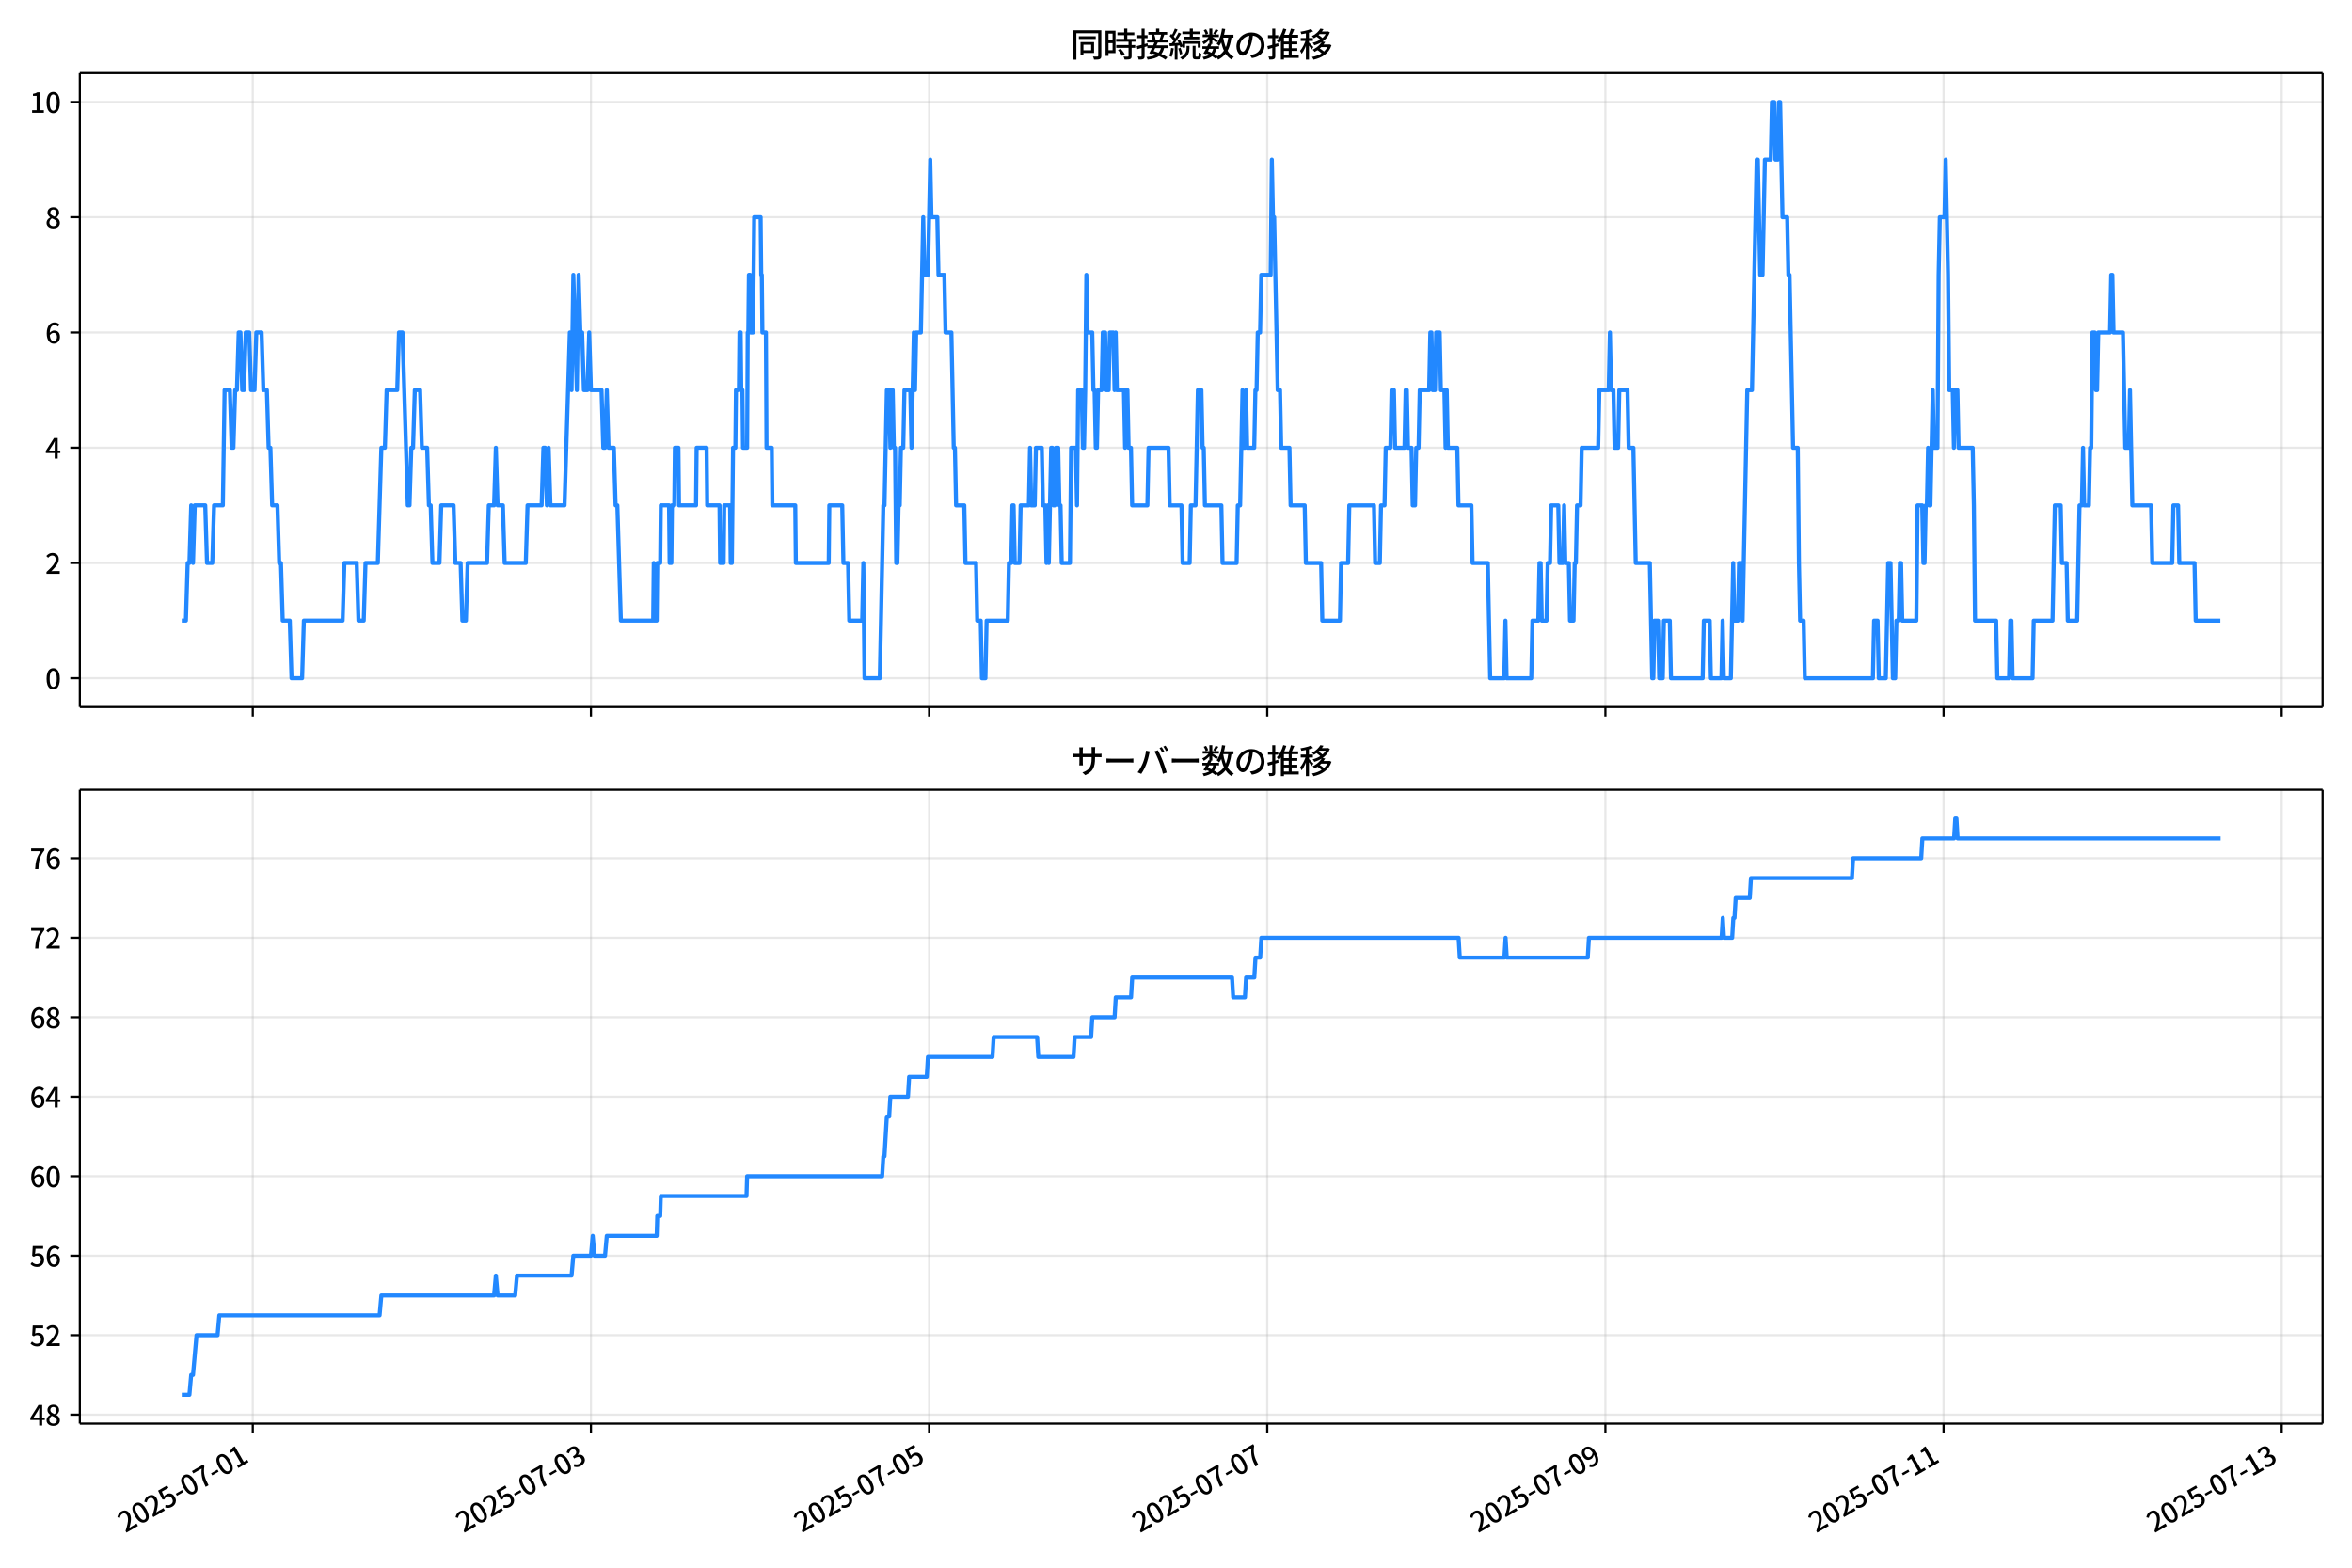 <!DOCTYPE svg  PUBLIC '-//W3C//DTD SVG 1.1//EN'  'http://www.w3.org/Graphics/SVG/1.1/DTD/svg11.dtd'>
<svg version="1.1" viewBox="0 0 864 576" xmlns="http://www.w3.org/2000/svg" xmlns:xlink="http://www.w3.org/1999/xlink">
 <defs>
  <style type="text/css">*{stroke-linejoin: round; stroke-linecap: butt}</style>
 </defs>
 <g id="aa">
  <g id="ab">
   <path d="m0 576h864v-576h-864z" fill="#fff"/>
  </g>
  <g id="ac">
   <g id="ad">
    <path d="m29.32 259.78h823.88v-232.9h-823.88z" fill="#fff"/>
   </g>
   <g id="ae">
    <g id="af">
     <g id="ag">
      <path d="m92.858 259.78v-232.9" clip-path="url(#d)" fill="none" stroke="#b0b0b0" stroke-linecap="square" stroke-opacity=".3" stroke-width=".8"/>
     </g>
     <g id="ah">
      <defs>
       <path id="f" d="m0 0v3.5" stroke="#000" stroke-width=".8"/>
      </defs>
      <use x="92.858" y="259.778" stroke="#000000" stroke-width=".8" xlink:href="#f"/>
     </g>
    </g>
    <g id="ai">
     <g id="aj">
      <path d="m217.08 259.78v-232.9" clip-path="url(#d)" fill="none" stroke="#b0b0b0" stroke-linecap="square" stroke-opacity=".3" stroke-width=".8"/>
     </g>
     <g id="ak">
      <use x="217.078" y="259.778" stroke="#000000" stroke-width=".8" xlink:href="#f"/>
     </g>
    </g>
    <g id="al">
     <g id="am">
      <path d="m341.3 259.78v-232.9" clip-path="url(#d)" fill="none" stroke="#b0b0b0" stroke-linecap="square" stroke-opacity=".3" stroke-width=".8"/>
     </g>
     <g id="an">
      <use x="341.298" y="259.778" stroke="#000000" stroke-width=".8" xlink:href="#f"/>
     </g>
    </g>
    <g id="ao">
     <g id="ap">
      <path d="m465.52 259.78v-232.9" clip-path="url(#d)" fill="none" stroke="#b0b0b0" stroke-linecap="square" stroke-opacity=".3" stroke-width=".8"/>
     </g>
     <g id="aq">
      <use x="465.519" y="259.778" stroke="#000000" stroke-width=".8" xlink:href="#f"/>
     </g>
    </g>
    <g id="ar">
     <g id="as">
      <path d="m589.74 259.78v-232.9" clip-path="url(#d)" fill="none" stroke="#b0b0b0" stroke-linecap="square" stroke-opacity=".3" stroke-width=".8"/>
     </g>
     <g id="at">
      <use x="589.739" y="259.778" stroke="#000000" stroke-width=".8" xlink:href="#f"/>
     </g>
    </g>
    <g id="au">
     <g id="av">
      <path d="m713.96 259.78v-232.9" clip-path="url(#d)" fill="none" stroke="#b0b0b0" stroke-linecap="square" stroke-opacity=".3" stroke-width=".8"/>
     </g>
     <g id="aw">
      <use x="713.959" y="259.778" stroke="#000000" stroke-width=".8" xlink:href="#f"/>
     </g>
    </g>
    <g id="ax">
     <g id="ay">
      <path d="m838.18 259.78v-232.9" clip-path="url(#d)" fill="none" stroke="#b0b0b0" stroke-linecap="square" stroke-opacity=".3" stroke-width=".8"/>
     </g>
     <g id="az">
      <use x="838.18" y="259.778" stroke="#000000" stroke-width=".8" xlink:href="#f"/>
     </g>
    </g>
   </g>
   <g id="ba">
    <g id="bb">
     <g id="bc">
      <path d="m29.32 249.19h823.88" clip-path="url(#d)" fill="none" stroke="#b0b0b0" stroke-linecap="square" stroke-opacity=".3" stroke-width=".8"/>
     </g>
     <g id="bd">
      <defs>
       <path id="e" d="m0 0h-3.5" stroke="#000" stroke-width=".8"/>
      </defs>
      <use x="29.32" y="249.191" stroke="#000000" stroke-width=".8" xlink:href="#e"/>
     </g>
     <g id="be">
      <!-- 0 -->
      <g transform="translate(16.62 253.18) scale(.1 -.1)">
       <defs>
        <path id="a" transform="scale(.016)" d="m1830-90q-460 0-806 275-346 276-535 823-188 547-188 1366 0 820 188 1357 189 538 535 803 346 266 806 266 461 0 800-269 340-269 528-803 189-534 189-1354 0-819-189-1366-188-547-528-823-339-275-800-275zm0 589q237 0 422 185 186 186 288 599 103 413 103 1091 0 679-103 1082-102 403-288 582-185 180-422 180-236 0-422-180-186-179-292-582-105-403-105-1082 0-678 105-1091 106-413 292-599 186-185 422-185z"/>
       </defs>
       <use xlink:href="#a"/>
      </g>
     </g>
    </g>
    <g id="bf">
     <g id="bg">
      <path d="m29.32 206.85h823.88" clip-path="url(#d)" fill="none" stroke="#b0b0b0" stroke-linecap="square" stroke-opacity=".3" stroke-width=".8"/>
     </g>
     <g id="bh">
      <use x="29.32" y="206.846" stroke="#000000" stroke-width=".8" xlink:href="#e"/>
     </g>
     <g id="bi">
      <!-- 2 -->
      <g transform="translate(16.62 210.83) scale(.1 -.1)">
       <defs>
        <path id="b" transform="scale(.016)" d="m282 0v429q697 621 1164 1136 468 515 701 956 234 442 234 826 0 256-87 451-86 196-262 301-176 106-445 106-275 0-506-151-230-150-422-368l-416 410q301 333 637 518 336 186 803 186 429 0 749-176t496-493 176-745q0-455-224-919t-615-935q-390-470-889-950 186 20 394 36t374 16h1184v-634h-3046z"/>
       </defs>
       <use xlink:href="#b"/>
      </g>
     </g>
    </g>
    <g id="bj">
     <g id="bk">
      <path d="m29.32 164.5h823.88" clip-path="url(#d)" fill="none" stroke="#b0b0b0" stroke-linecap="square" stroke-opacity=".3" stroke-width=".8"/>
     </g>
     <g id="bl">
      <use x="29.32" y="164.501" stroke="#000000" stroke-width=".8" xlink:href="#e"/>
     </g>
     <g id="bm">
      <!-- 4 -->
      <g transform="translate(16.62 168.49) scale(.1 -.1)">
       <defs>
        <path id="m" transform="scale(.016)" d="m2170 0v3072q0 192 12 457 13 266 20 458h-26q-90-179-183-365-92-185-195-364l-921-1415h2579v-576h-3328v493l1875 2957h858v-4717h-691z"/>
       </defs>
       <use xlink:href="#m"/>
      </g>
     </g>
    </g>
    <g id="bn">
     <g id="bo">
      <path d="m29.32 122.16h823.88" clip-path="url(#d)" fill="none" stroke="#b0b0b0" stroke-linecap="square" stroke-opacity=".3" stroke-width=".8"/>
     </g>
     <g id="bp">
      <use x="29.32" y="122.156" stroke="#000000" stroke-width=".8" xlink:href="#e"/>
     </g>
     <g id="bq">
      <!-- 6 -->
      <g transform="translate(16.62 126.14) scale(.1 -.1)">
       <defs>
        <path id="j" transform="scale(.016)" d="m1971-90q-339 0-634 144-294 144-518 435-224 292-352 733-128 442-128 1044 0 678 147 1161 148 483 397 784 250 301 570 445t665 144q397 0 688-147 292-147 490-359l-403-448q-128 154-327 253-198 99-409 99-307 0-567-182-259-182-413-605-153-422-153-1145 0-608 115-1002t326-589q212-195 493-195 212 0 375 121 163 122 259 343t96 522q0 300-90 511-89 212-259 320-169 109-419 109-211 0-451-134t-458-461l-25 538q134 192 313 323t374 201q196 71 375 71 397 0 694-163 298-163 467-490 170-326 170-825 0-468-195-817-195-348-512-544-317-195-701-195z"/>
       </defs>
       <use xlink:href="#j"/>
      </g>
     </g>
    </g>
    <g id="br">
     <g id="bs">
      <path d="m29.32 79.811h823.88" clip-path="url(#d)" fill="none" stroke="#b0b0b0" stroke-linecap="square" stroke-opacity=".3" stroke-width=".8"/>
     </g>
     <g id="bt">
      <use x="29.32" y="79.811" stroke="#000000" stroke-width=".8" xlink:href="#e"/>
     </g>
     <g id="bu">
      <!-- 8 -->
      <g transform="translate(16.62 83.796) scale(.1 -.1)">
       <defs>
        <path id="l" transform="scale(.016)" d="m1830-90q-441 0-787 163-345 164-547 448-202 285-202 650 0 314 122 557t314 419 403 291v32q-256 186-442 458-185 272-185 643 0 365 176 640t480 425q304 151 694 151 410 0 704-160t457-439q164-278 164-649 0-237-96-448t-234-381q-137-169-291-278v-32q218-115 397-285 179-169 288-406t109-557q0-346-189-628-189-281-532-448-342-166-803-166zm314 2708q205 198 310 419 106 221 106 464 0 211-83 384t-247 272q-163 99-393 99-288 0-480-183-192-182-192-502 0-256 134-429 135-172 359-294t486-230zm-294-2170q236 0 418 89 183 90 285 253 103 164 103 388 0 211-90 367-89 157-246 272-157 116-368 215t-454 195q-244-173-398-426-153-252-153-553 0-237 118-416 119-179 324-282 205-102 461-102z"/>
       </defs>
       <use xlink:href="#l"/>
      </g>
     </g>
    </g>
    <g id="bv">
     <g id="bw">
      <path d="m29.32 37.466h823.88" clip-path="url(#d)" fill="none" stroke="#b0b0b0" stroke-linecap="square" stroke-opacity=".3" stroke-width=".8"/>
     </g>
     <g id="bx">
      <use x="29.32" y="37.466" stroke="#000000" stroke-width=".8" xlink:href="#e"/>
     </g>
     <g id="by">
      <!-- 10 -->
      <g transform="translate(10.92 41.451) scale(.1 -.1)">
       <defs>
        <path id="k" transform="scale(.016)" d="m544 0v608h1037v3277h-845v467q333 58 579 147 247 90 451 218h557v-4109h915v-608h-2694z"/>
       </defs>
       <use xlink:href="#k"/>
       <use transform="translate(57)" xlink:href="#a"/>
      </g>
     </g>
    </g>
   </g>
   <g id="bz">
    <path d="m66.769 228.02h1.519l.646-21.173h.649l.646-21.173.671 21.173.644-21.173h3.846l.647 21.173h1.941l.647-21.173h3.235l.647-42.345h1.941l.647 21.173h.647l.647-21.173h.647l.647-21.173h.647l.647 21.173h.647l.647-21.173h1.294l.647 21.173h1.294l.647-21.173h1.941l.647 21.173h1.294l.647 21.173h.647l.647 21.173h1.941l.647 21.173h.647l.647 21.173h2.588l.647 21.173h3.882l.647-21.173h14.234l.647-21.173h4.529l.647 21.173h1.941l.647-21.173h4.529l1.294-42.345h1.294l.647-21.173h3.882l.647-21.173h1.294l1.941 63.518h.647l.647-21.173h.647l.647-21.173h1.941l.647 21.173h1.941l.647 21.173h.647l.647 21.173h2.588l.647-21.173h4.529l.647 21.173h1.941l.647 21.173h1.294l.647-21.173h7.117l.647-21.173h1.941l.647-21.173.647 21.173h1.941l.647 21.173h7.764l.647-21.173h5.176l.647-21.173h.647l.647 21.173.647-21.173.647 21.173h5.176l1.941-63.518.647 21.173.647-42.345 1.294 42.345.647-42.345.647 21.173h.647l.647 21.173h1.294l.647-21.173.647 21.173h3.882l.647 21.173h.647l.647-21.173.647 21.173h1.941l.647 21.173h.647l1.294 42.345h11.861l.216-21.173.216 21.173h.863l.216-21.173h1.078l.216-21.173h3.019l.216 21.173h.647l.216-21.173h.863l.216-21.173h1.294l.216 21.173h6.254l.216-21.173h3.666l.216 21.173h4.529l.216 21.173h1.294l.216-21.173h2.157l.216 21.173h.431l.431-42.345h.863l.216-21.173h1.078l.216-21.173h.431l.216 21.173h.431l.216 21.173h1.51l.216-42.345h.216l.216-21.173h.431l.216 21.173h.863l.431-42.345h2.372l.216 21.173h.216l.216 21.173h1.294l.216 42.345h1.941l.216 21.173h8.411l.216 21.173h12.077l.216-21.173h4.745l.431 21.173h1.725l.431 21.173h4.745l.431-21.173.431 42.345h5.607l1.294-63.518h.431l.863-42.345h.863l.431 21.173.431-21.173h.431l.431 21.173h.431l.431 42.345h.431l.431-21.173h.431l.431-21.173h.863l.431-21.173h2.157l.431 21.173.863-42.345.431 21.173.431-21.173h1.725l.863-42.345.431 21.173h1.294l.863-42.345.431 21.173h2.157l.431 21.173h2.157l.431 21.173h2.157l.863 42.345h.431l.431 21.173h3.019l.431 21.173h3.882l.431 21.173h1.294l.431 21.173h1.294l.431-21.173h7.764l.431-21.173h.863l.431-21.173h.431l.431 21.173h1.725l.431-21.173h3.019l.431-21.173.431 21.173h1.294l.431-21.173h2.157l.431 21.173h.863l.431 21.173.431-21.173.431 21.173.863-42.345h.431l.431 21.173h.431l.431-21.173h.863l.431 21.173h.431l.431 21.173h3.019l.431-42.345h1.725l.431 21.173.431-42.345h1.294l.431 21.173h.431l.431-21.173.431-42.345.431 21.173h1.725l.431 21.173h.431l.431 21.173h.431l.431-21.173h1.294l.431-21.173h.863l.431 21.173h.863l.431-21.173h1.294l.431 21.173.431-21.173.431 21.173h2.588l.431 21.173.431-21.173h.431l.431 21.173h.863l.431 21.173h5.607l.431-21.173h7.332l.431 21.173h4.313l.431 21.173h2.588l.431-21.173h1.725l.863-42.345h1.294l.431 21.173h.431l.431 21.173h6.038l.431 21.173h5.176l.431-21.173h.863l.863-42.345.431 21.173h.431l.431-21.173.431 21.173h2.588l.431-21.173h.431l.431-21.173h.863l.431-21.173h3.451l.431-42.345.431 21.173h.431l1.294 63.518h.863l.431 21.173h3.019l.431 21.173h5.176l.431 21.173h5.607l.431 21.173h6.47l.431-21.173h2.588l.431-21.173h9.058l.431 21.173h1.725l.431-21.173h1.294l.431-21.173h1.725l.431-21.173h.863l.431 21.173h3.451l.431-21.173h.431l.431 21.173h1.294l.431 21.173h.863l.431-21.173h.863l.431-21.173h3.451l.431-21.173h.431l.431 21.173h.863l.431-21.173h1.294l.431 21.173h1.294l.431 21.173.431-21.173.431 21.173h3.451l.431 21.173h4.745l.431 21.173h5.607l.863 42.345h5.176l.431-21.173.431 21.173h9.058l.431-21.173h2.157l.431-21.173h.431l.431 21.173h1.725l.431-21.173h.863l.431-21.173h2.588l.431 21.173h1.294l.431-21.173.431 21.173h1.294l.431 21.173h1.294l.431-21.173h.431l.431-21.173h1.294l.431-21.173h6.038l.431-21.173h3.451l.431-21.173.431 21.173h.863l.431 21.173h1.294l.431-21.173h3.019l.431 21.173h1.725l.863 42.345h5.176l.863 42.345h.431l.431-21.173h1.294l.431 21.173h1.294l.431-21.173h2.157l.431 21.173h11.646l.431-21.173h2.157l.431 21.173h3.882l.431-21.173.431 21.173h2.588l.863-42.345.431 21.173h1.294l.431-21.173h.863l.431 21.173 1.725-84.69h1.725l1.725-84.69h.431l.863 42.345h.863l.863-42.345h2.157l.431-21.173h.863l.431 21.173h.863l.431-21.173h.431l.863 42.345h1.725l.431 21.173h.431l1.294 63.518h1.725l.431 42.345.431 21.173h1.294l.431 21.173h25.017l.431-21.173h1.294l.431 21.173h2.588l.863-42.345h.863l.863 42.345h.863l.431-21.173h.863l.431-21.173h.431l.431 21.173h5.176l.431-42.345h1.725l.431 21.173h.431l.431-21.173h.431l.431-21.173.431 21.173h.431l.863-42.345.431 21.173h1.294l.431-63.518.431-21.173h1.725l.431-21.173.863 42.345.431 42.345h1.294l.431 21.173.431-21.173h.863l.431 21.173h5.176l.431 21.173.431 42.345h7.764l.431 21.173h4.313l.431-21.173h.431l.431 21.173h7.332l.431-21.173h6.901l.863-42.345h2.157l.431 21.173h1.725l.431 21.173h3.451l.863-42.345h.863l.431-21.173.431 21.173h1.725l.431-21.173h.431l.431-42.345h.863l.431 21.173h.431l.431-21.173h4.313l.431-21.173h.431l.431 21.173h3.451l.863 42.345h1.294l.431-21.173.863 42.345h6.901l.431 21.173h7.332l.431-21.173h1.725l.431 21.173h5.607l.431 21.173h9.058v0" clip-path="url(#d)" fill="none" stroke="#28f" stroke-linecap="square" stroke-width="1.5"/>
   </g>
   <g id="ca">
    <path d="m29.32 259.78v-232.9" fill="none" stroke="#000" stroke-linecap="square" stroke-width=".8"/>
   </g>
   <g id="cb">
    <path d="m853.2 259.78v-232.9" fill="none" stroke="#000" stroke-linecap="square" stroke-width=".8"/>
   </g>
   <g id="cc">
    <path d="m29.32 259.78h823.88" fill="none" stroke="#000" stroke-linecap="square" stroke-width=".8"/>
   </g>
   <g id="cd">
    <path d="m29.32 26.88h823.88" fill="none" stroke="#000" stroke-linecap="square" stroke-width=".8"/>
   </g>
   <g id="ce">
    <!-- 同時接続数の推移 -->
    <g transform="translate(393.26 20.88) scale(.12 -.12)">
     <defs>
      <path id="w" transform="scale(.016)" d="m1587 3936h3232v-518h-3232v518zm320-1114h557v-2534h-557v2534zm301 0h2291v-2086h-2291v512h1734v1069h-1734v505zm-1683 2260h5113v-570h-4524v-5056h-589v5626zm4768 0h595v-4896q0-250-67-397t-227-218q-160-77-426-96t-675-19q-13 83-45 192t-77 218q-45 108-89 185 281-13 527-13 247 0 330 0 83 7 118 42 36 35 36 112v4890z"/>
      <path id="u" transform="scale(.016)" d="m2714 4672h3238v-525h-3238v525zm-244-1235h3712v-538h-3712v538zm20-1184h3635v-531h-3635v531zm1523 3155h595v-2310h-595v2310zm832-2451h589v-2823q0-230-61-364-61-135-227-199-167-70-423-86t-633-16q-20 121-78 285-57 163-121 284 275-6 509-9t310-3q77 6 106 28 29 23 29 93v2810zm-2023-1677 487 282q153-160 313-352t294-381q135-189 206-343l-519-313q-64 153-189 348-124 196-278 394-154 199-314 365zm-2086 3718h1619v-4281h-1619v544h1056v3187h-1056v550zm32-1843h1293v-537h-1293v537zm-320 1843h563v-4832h-563v4832z"/>
      <path id="v" transform="scale(.016)" d="m3866 5408h614v-870h-614v870zm-1479-653h3597v-518h-3597v518zm-230-1485h4e3v-518h-4e3v518zm825 922 519 102q64-160 121-342 58-182 96-352 39-170 45-304l-544-128q-6 134-42 313-35 180-83 365-48 186-112 346zm1856 109 589-71q-96-275-202-557-105-281-195-486l-518 77q58 147 122 329 64 183 118 372t86 336zm-2643-2106h3943v-518h-3943v518zm1408 685 602-115q-167-371-362-784t-390-797-362-685l-525 179q160 288 346 666t368 784 323 752zm-659-2157 358 403q352-102 733-240 381-137 752-304 371-166 697-336 327-169 558-329l-384-461q-218 160-532 336-313 176-685 345-371 170-755 323-384 154-742 263zm1894 1114 583-71q-122-550-353-944-230-393-604-662t-922-435q-547-167-1296-269-25 128-93 269-67 141-137 230 678 64 1168 192t819 349q330 221 531 550 202 330 304 791zm-4684 217q396 90 953 240 557 151 1120 311l77-544q-525-154-1053-311-528-156-963-284l-134 588zm121 2093h1965v-563h-1965v563zm819 1248h576v-5229q0-236-51-374t-192-208q-141-77-355-99-214-23-541-16-13 115-64 288t-109 294q205-6 381-6t234 0q64 0 92 28 29 29 29 93v5229z"/>
      <path id="t" transform="scale(.016)" d="m4058 5408h595v-1798h-595v1798zm-1415-563h3443v-499h-3443v499zm231-992h3008v-499h-3008v499zm-224-877h3475v-1203h-531v729h-2432v-729h-512v1203zm1964-877h551v-1881q0-122 22-157 23-35 106-35 25 0 92 0 68 0 135 0t99 0q51 0 83 54t45 224 19 515q90-70 234-131t259-93q-19-429-83-662-64-234-183-326-118-93-316-93-39 0-103 0t-134 0-138 0q-67 0-99 0-237 0-365 64t-176 218q-48 153-48 422v1881zm-1164-6h550v-455q0-243-48-528-48-284-186-579-137-294-409-572-272-279-727-503-70 90-192 208-121 118-230 195 416 205 665 438 250 234 371 474 122 240 164 467 42 228 42 413v442zm-2240 3309 524-192q-121-244-259-503-137-259-275-496t-259-416l-410 173q122 186 246 438 125 253 240 515 116 263 193 481zm716-743 500-230q-224-359-496-756-272-396-548-764-275-368-518-650l-358 205q179 211 377 483 199 272 387 569 189 298 358 592 170 295 298 551zm-1721-665 307 403q166-154 339-340 173-185 320-364t224-327l-326-460q-77 160-218 348-141 189-314 384-172 196-332 356zm1485-832 435 179q128-211 249-458 122-246 215-474 93-227 137-412l-473-211q-32 185-119 422-86 237-201 486-115 250-243 468zm-1530-583q422 26 998 54 576 29 1184 68l7-499q-570-45-1127-84-556-38-992-70l-70 531zm1702-992 436 135q121-276 214-596t118-556l-454-148q-26 237-112 563-86 327-202 602zm-1363 109 499-83q-57-455-163-897-105-441-253-748-51 32-134 73-83 42-170 83-86 42-144 62 148 294 234 697t131 813zm691 627h525v-2861h-525v2861z"/>
      <path id="o" transform="scale(.016)" d="m224 2022h3187v-499h-3187v499zm51 2247h3111v-487h-3111v487zm1127-1735 563-121q-154-320-333-672t-352-679q-173-326-326-582l-532 173q148 243 324 566t345 669q170 346 311 646zm934-832 563-64q-89-480-262-838t-461-614-701-432-976-298q-25 128-99 269t-157 237q659 102 1085 303 426 202 666 554t342 883zm422 3597 519-211q-147-218-298-436-150-217-278-377l-403 186q121 173 252 413 132 240 208 425zm-1203 109h563v-2957h-563v2957zm-1075-320 448 186q134-192 246-420 112-227 157-393l-467-211q-38 172-147 406t-237 432zm1094-1050 397-236q-160-263-400-529-240-265-519-489-278-224-553-378-51 103-141 237-89 135-179 218 269 109 534 294 266 186 493 416 228 231 368 467zm487-204q83-45 246-145 163-99 352-211t346-211 221-150l-327-423q-83 77-230 198-147 122-317 253-170 132-327 250-156 119-259 189l295 250zm1798 396h2311v-556h-2311v556zm115 1178 615-90q-103-640-263-1235t-384-1101q-224-505-512-889-44 57-134 134t-186 157-166 125q275 339 473 796 199 458 340 995 141 538 217 1108zm1223-1510 614-58q-147-1101-445-1940-297-838-813-1443-515-604-1321-1014-26 71-90 177-64 105-134 208-70 102-128 159 742 346 1212 880 471 535 730 1290 260 755 375 1741zm-1005-135q134-851 387-1597 253-745 659-1305 407-560 1002-874-70-57-154-150-83-93-154-189-70-96-121-179-633 371-1056 988-422 618-688 1434-265 816-425 1783l550 89zm-3309-3065 327 416q377-148 754-330 378-182 701-378 324-195 548-368l-416-435q-211 179-519 378-307 198-666 383-358 186-729 334z"/>
      <path id="s" transform="scale(.016)" d="m3686 4378q-64-493-163-1041-99-547-265-1084-192-653-432-1104t-522-688-595-237q-320 0-596 221-275 221-448 621-172 400-172 931 0 537 220 1017 221 480 611 851 391 372 909 583 519 211 1121 211 576 0 1040-186 464-185 793-515 330-329 502-771 173-441 173-941 0-672-278-1194-278-521-816-851-538-329-1318-444l-378 601q166 20 307 42t263 48q307 70 585 217 279 148 496 375 218 227 342 534 125 308 125 692t-122 713q-121 330-358 573-236 243-582 380-346 138-781 138-525 0-935-186-409-185-694-489-284-304-432-656-147-352-147-678 0-365 89-605 90-240 224-355 135-115 276-115t288 144 297 457q151 314 298 800 147 461 246 982 100 522 145 1021l684-12z"/>
      <path id="p" transform="scale(.016)" d="m2995 2925h2893v-519h-2893v519zm0-1280h2893v-519h-2893v519zm-64-1299h3232v-557h-3232v557zm1312 3577h563v-3763h-563v3763zm429 1466 634-141q-154-390-340-794-185-403-339-684l-512 140q103 199 208 458 106 259 195 528 90 269 154 493zm-1472 25 582-147q-153-518-371-1018-217-499-483-931t-573-758q-38 64-109 160-70 96-147 198-77 103-141 160 416 416 733 1034t509 1302zm128-1203h2720v-537h-2720v-4205h-582v4422l313 320h269zm-3174-2157q396 90 953 240 557 151 1120 311l77-544q-525-154-1053-311-528-156-963-284l-134 588zm121 2093h1965v-563h-1965v563zm819 1248h576v-5229q0-236-51-374t-192-208q-141-77-355-99-214-23-541-16-13 115-64 288t-109 294q205-6 381-6t234 0q64 0 92 28 29 29 29 93v5229z"/>
      <path id="n" transform="scale(.016)" d="m4051 5402 595-109q-281-493-729-941t-1107-806q-39 64-106 144t-141 153q-73 74-137 119 608 288 1011 678t614 762zm-77-557h1511v-493h-1863l352 493zm1293 0h109l109 25 384-179q-192-505-496-905t-695-701q-390-301-845-519-454-217-947-358-44 109-137 253t-176 227q448 109 867 294 419 186 777 445 359 259 631 592t419 730v96zm-1990-954 377 307q167-96 336-218 170-121 320-249 151-128 247-237l-397-332q-90 108-237 236t-317 259q-169 132-329 234zm1107-934 595-109q-307-538-803-1031-496-492-1232-876-38 64-102 144t-138 156q-74 77-138 116 455 217 807 483t604 554q253 288 407 563zm-90-589h1460v-506h-1818l358 506zm1268 0h121l109 26 384-167q-192-614-531-1075t-787-794q-448-332-983-553-534-221-1129-355-45 115-132 269-86 153-176 249 551 96 1043 285 493 189 903 473 410 285 714 669t464 883v90zm-2132-1056 410 339q186-102 384-237 198-134 371-275t282-269l-435-371q-103 128-270 272-166 144-361 288t-381 253zm-2150 3533h589v-5376h-589v5376zm-992-1242h2336v-569h-2336v569zm1024-224 365-160q-96-339-231-707-134-368-291-727-157-358-336-672-179-313-365-537-44 128-134 291t-160 272q173 192 339 457 167 266 323 570 157 304 282 618t208 595zm941 1946 416-467q-314-122-695-221-380-99-784-173-403-74-780-131-20 102-71 236-51 135-102 231 358 58 732 138 375 80 711 179t573 208zm-397-2579q58-45 179-170 122-125 266-266 144-140 259-265t160-183l-352-473q-58 102-157 255-99 154-218 317-118 164-227 311-108 147-185 237l275 237z"/>
     </defs>
     <use xlink:href="#w"/>
     <use transform="translate(100)" xlink:href="#u"/>
     <use transform="translate(200)" xlink:href="#v"/>
     <use transform="translate(300)" xlink:href="#t"/>
     <use transform="translate(400)" xlink:href="#o"/>
     <use transform="translate(500)" xlink:href="#s"/>
     <use transform="translate(600)" xlink:href="#p"/>
     <use transform="translate(700)" xlink:href="#n"/>
    </g>
   </g>
  </g>
  <g id="cf">
   <g id="cg">
    <path d="m29.32 523.06h823.88v-232.9h-823.88z" fill="#fff"/>
   </g>
   <g id="ch">
    <g id="ci">
     <g id="cj">
      <path d="m92.858 523.06v-232.9" clip-path="url(#c)" fill="none" stroke="#b0b0b0" stroke-linecap="square" stroke-opacity=".3" stroke-width=".8"/>
     </g>
     <g id="ck">
      <use x="92.858" y="523.055" stroke="#000000" stroke-width=".8" xlink:href="#f"/>
     </g>
     <g id="cl">
      <!-- 2025-07-01 -->
      <g transform="translate(46.068 563.33) rotate(-30) scale(.1 -.1)">
       <defs>
        <path id="i" transform="scale(.016)" d="m1715-90q-365 0-653 90t-506 237q-217 147-383 307l352 480q134-134 294-246t361-183q202-70 452-70 262 0 473 118 212 119 333 346 122 227 122 541 0 460-247 716-246 256-649 256-224 0-384-64t-365-198l-365 237 141 2240h2387v-627h-1747l-109-1204q154 77 307 118 154 42 340 42 397 0 723-160t518-490q192-329 192-847 0-519-224-887t-586-560q-361-192-777-192z"/>
        <path id="g" transform="scale(.016)" d="m301 1536v544h1689v-544h-1689z"/>
        <path id="h" transform="scale(.016)" d="m1235 0q32 646 109 1187t224 1024 384 941 576 938h-2208v627h3027v-455q-409-512-665-989-256-476-397-969t-205-1053-90-1251h-755z"/>
       </defs>
       <use xlink:href="#b"/>
       <use transform="translate(57)" xlink:href="#a"/>
       <use transform="translate(114)" xlink:href="#b"/>
       <use transform="translate(171)" xlink:href="#i"/>
       <use transform="translate(228)" xlink:href="#g"/>
       <use transform="translate(263.7)" xlink:href="#a"/>
       <use transform="translate(320.7)" xlink:href="#h"/>
       <use transform="translate(377.7)" xlink:href="#g"/>
       <use transform="translate(413.4)" xlink:href="#a"/>
       <use transform="translate(470.4)" xlink:href="#k"/>
      </g>
     </g>
    </g>
    <g id="cm">
     <g id="cn">
      <path d="m217.08 523.06v-232.9" clip-path="url(#c)" fill="none" stroke="#b0b0b0" stroke-linecap="square" stroke-opacity=".3" stroke-width=".8"/>
     </g>
     <g id="co">
      <use x="217.078" y="523.055" stroke="#000000" stroke-width=".8" xlink:href="#f"/>
     </g>
     <g id="cp">
      <!-- 2025-07-03 -->
      <g transform="translate(170.29 563.33) rotate(-30) scale(.1 -.1)">
       <defs>
        <path id="q" transform="scale(.016)" d="m1715-90q-371 0-656 90t-503 240q-217 150-377 323l359 474q211-205 479-359 269-153 634-153 269 0 467 92 199 93 311 266t112 423q0 256-125 451t-429 300q-304 106-835 106v551q467 0 732 105 266 106 384 291 119 186 119 423 0 307-192 489-192 183-531 183-269 0-503-119-233-118-438-316l-384 460q282 256 614 413 333 157 737 157 422 0 748-144 327-144 512-413 186-269 186-659 0-403-221-685-221-281-592-422v-26q269-70 490-227t349-400 128-557q0-422-215-726-214-304-573-468-358-163-787-163z"/>
       </defs>
       <use xlink:href="#b"/>
       <use transform="translate(57)" xlink:href="#a"/>
       <use transform="translate(114)" xlink:href="#b"/>
       <use transform="translate(171)" xlink:href="#i"/>
       <use transform="translate(228)" xlink:href="#g"/>
       <use transform="translate(263.7)" xlink:href="#a"/>
       <use transform="translate(320.7)" xlink:href="#h"/>
       <use transform="translate(377.7)" xlink:href="#g"/>
       <use transform="translate(413.4)" xlink:href="#a"/>
       <use transform="translate(470.4)" xlink:href="#q"/>
      </g>
     </g>
    </g>
    <g id="cq">
     <g id="cr">
      <path d="m341.3 523.06v-232.9" clip-path="url(#c)" fill="none" stroke="#b0b0b0" stroke-linecap="square" stroke-opacity=".3" stroke-width=".8"/>
     </g>
     <g id="cs">
      <use x="341.298" y="523.055" stroke="#000000" stroke-width=".8" xlink:href="#f"/>
     </g>
     <g id="ct">
      <!-- 2025-07-05 -->
      <g transform="translate(294.51 563.33) rotate(-30) scale(.1 -.1)">
       <use xlink:href="#b"/>
       <use transform="translate(57)" xlink:href="#a"/>
       <use transform="translate(114)" xlink:href="#b"/>
       <use transform="translate(171)" xlink:href="#i"/>
       <use transform="translate(228)" xlink:href="#g"/>
       <use transform="translate(263.7)" xlink:href="#a"/>
       <use transform="translate(320.7)" xlink:href="#h"/>
       <use transform="translate(377.7)" xlink:href="#g"/>
       <use transform="translate(413.4)" xlink:href="#a"/>
       <use transform="translate(470.4)" xlink:href="#i"/>
      </g>
     </g>
    </g>
    <g id="cu">
     <g id="cv">
      <path d="m465.52 523.06v-232.9" clip-path="url(#c)" fill="none" stroke="#b0b0b0" stroke-linecap="square" stroke-opacity=".3" stroke-width=".8"/>
     </g>
     <g id="cw">
      <use x="465.519" y="523.055" stroke="#000000" stroke-width=".8" xlink:href="#f"/>
     </g>
     <g id="cx">
      <!-- 2025-07-07 -->
      <g transform="translate(418.73 563.33) rotate(-30) scale(.1 -.1)">
       <use xlink:href="#b"/>
       <use transform="translate(57)" xlink:href="#a"/>
       <use transform="translate(114)" xlink:href="#b"/>
       <use transform="translate(171)" xlink:href="#i"/>
       <use transform="translate(228)" xlink:href="#g"/>
       <use transform="translate(263.7)" xlink:href="#a"/>
       <use transform="translate(320.7)" xlink:href="#h"/>
       <use transform="translate(377.7)" xlink:href="#g"/>
       <use transform="translate(413.4)" xlink:href="#a"/>
       <use transform="translate(470.4)" xlink:href="#h"/>
      </g>
     </g>
    </g>
    <g id="cy">
     <g id="cz">
      <path d="m589.74 523.06v-232.9" clip-path="url(#c)" fill="none" stroke="#b0b0b0" stroke-linecap="square" stroke-opacity=".3" stroke-width=".8"/>
     </g>
     <g id="da">
      <use x="589.739" y="523.055" stroke="#000000" stroke-width=".8" xlink:href="#f"/>
     </g>
     <g id="db">
      <!-- 2025-07-09 -->
      <g transform="translate(542.95 563.33) rotate(-30) scale(.1 -.1)">
       <defs>
        <path id="x" transform="scale(.016)" d="m1562-90q-410 0-708 150-297 151-502 356l403 461q141-160 346-256t422-96q224 0 425 102 202 103 352 333 151 230 237 614 87 384 87 941 0 589-115 970t-323 563-496 182q-205 0-372-118-166-118-262-336t-96-525q0-301 86-512 87-211 259-323 173-112 417-112 224 0 460 141 237 141 448 461l32-544q-134-180-313-314t-371-208-384-74q-391 0-689 166-297 167-467 496-169 330-169 823 0 467 195 816t515 541 698 192q339 0 636-138 298-137 519-419 221-281 349-710t128-1018q0-691-141-1187t-391-807q-249-310-563-461-313-150-652-150z"/>
       </defs>
       <use xlink:href="#b"/>
       <use transform="translate(57)" xlink:href="#a"/>
       <use transform="translate(114)" xlink:href="#b"/>
       <use transform="translate(171)" xlink:href="#i"/>
       <use transform="translate(228)" xlink:href="#g"/>
       <use transform="translate(263.7)" xlink:href="#a"/>
       <use transform="translate(320.7)" xlink:href="#h"/>
       <use transform="translate(377.7)" xlink:href="#g"/>
       <use transform="translate(413.4)" xlink:href="#a"/>
       <use transform="translate(470.4)" xlink:href="#x"/>
      </g>
     </g>
    </g>
    <g id="dc">
     <g id="dd">
      <path d="m713.96 523.06v-232.9" clip-path="url(#c)" fill="none" stroke="#b0b0b0" stroke-linecap="square" stroke-opacity=".3" stroke-width=".8"/>
     </g>
     <g id="de">
      <use x="713.959" y="523.055" stroke="#000000" stroke-width=".8" xlink:href="#f"/>
     </g>
     <g id="df">
      <!-- 2025-07-11 -->
      <g transform="translate(667.17 563.33) rotate(-30) scale(.1 -.1)">
       <use xlink:href="#b"/>
       <use transform="translate(57)" xlink:href="#a"/>
       <use transform="translate(114)" xlink:href="#b"/>
       <use transform="translate(171)" xlink:href="#i"/>
       <use transform="translate(228)" xlink:href="#g"/>
       <use transform="translate(263.7)" xlink:href="#a"/>
       <use transform="translate(320.7)" xlink:href="#h"/>
       <use transform="translate(377.7)" xlink:href="#g"/>
       <use transform="translate(413.4)" xlink:href="#k"/>
       <use transform="translate(470.4)" xlink:href="#k"/>
      </g>
     </g>
    </g>
    <g id="dg">
     <g id="dh">
      <path d="m838.18 523.06v-232.9" clip-path="url(#c)" fill="none" stroke="#b0b0b0" stroke-linecap="square" stroke-opacity=".3" stroke-width=".8"/>
     </g>
     <g id="di">
      <use x="838.18" y="523.055" stroke="#000000" stroke-width=".8" xlink:href="#f"/>
     </g>
     <g id="dj">
      <!-- 2025-07-13 -->
      <g transform="translate(791.39 563.33) rotate(-30) scale(.1 -.1)">
       <use xlink:href="#b"/>
       <use transform="translate(57)" xlink:href="#a"/>
       <use transform="translate(114)" xlink:href="#b"/>
       <use transform="translate(171)" xlink:href="#i"/>
       <use transform="translate(228)" xlink:href="#g"/>
       <use transform="translate(263.7)" xlink:href="#a"/>
       <use transform="translate(320.7)" xlink:href="#h"/>
       <use transform="translate(377.7)" xlink:href="#g"/>
       <use transform="translate(413.4)" xlink:href="#k"/>
       <use transform="translate(470.4)" xlink:href="#q"/>
      </g>
     </g>
    </g>
   </g>
   <g id="dk">
    <g id="dl">
     <g id="dm">
      <path d="m29.32 519.77h823.88" clip-path="url(#c)" fill="none" stroke="#b0b0b0" stroke-linecap="square" stroke-opacity=".3" stroke-width=".8"/>
     </g>
     <g id="dn">
      <use x="29.32" y="519.77" stroke="#000000" stroke-width=".8" xlink:href="#e"/>
     </g>
     <g id="do">
      <!-- 48 -->
      <g transform="translate(10.92 523.76) scale(.1 -.1)">
       <use xlink:href="#m"/>
       <use transform="translate(57)" xlink:href="#l"/>
      </g>
     </g>
    </g>
    <g id="dp">
     <g id="dq">
      <path d="m29.32 490.57h823.88" clip-path="url(#c)" fill="none" stroke="#b0b0b0" stroke-linecap="square" stroke-opacity=".3" stroke-width=".8"/>
     </g>
     <g id="dr">
      <use x="29.32" y="490.567" stroke="#000000" stroke-width=".8" xlink:href="#e"/>
     </g>
     <g id="ds">
      <!-- 52 -->
      <g transform="translate(10.92 494.55) scale(.1 -.1)">
       <use xlink:href="#i"/>
       <use transform="translate(57)" xlink:href="#b"/>
      </g>
     </g>
    </g>
    <g id="dt">
     <g id="du">
      <path d="m29.32 461.36h823.88" clip-path="url(#c)" fill="none" stroke="#b0b0b0" stroke-linecap="square" stroke-opacity=".3" stroke-width=".8"/>
     </g>
     <g id="dv">
      <use x="29.32" y="461.363" stroke="#000000" stroke-width=".8" xlink:href="#e"/>
     </g>
     <g id="dw">
      <!-- 56 -->
      <g transform="translate(10.92 465.35) scale(.1 -.1)">
       <use xlink:href="#i"/>
       <use transform="translate(57)" xlink:href="#j"/>
      </g>
     </g>
    </g>
    <g id="dx">
     <g id="dy">
      <path d="m29.32 432.16h823.88" clip-path="url(#c)" fill="none" stroke="#b0b0b0" stroke-linecap="square" stroke-opacity=".3" stroke-width=".8"/>
     </g>
     <g id="dz">
      <use x="29.32" y="432.16" stroke="#000000" stroke-width=".8" xlink:href="#e"/>
     </g>
     <g id="ea">
      <!-- 60 -->
      <g transform="translate(10.92 436.14) scale(.1 -.1)">
       <use xlink:href="#j"/>
       <use transform="translate(57)" xlink:href="#a"/>
      </g>
     </g>
    </g>
    <g id="eb">
     <g id="ec">
      <path d="m29.32 402.96h823.88" clip-path="url(#c)" fill="none" stroke="#b0b0b0" stroke-linecap="square" stroke-opacity=".3" stroke-width=".8"/>
     </g>
     <g id="ed">
      <use x="29.32" y="402.956" stroke="#000000" stroke-width=".8" xlink:href="#e"/>
     </g>
     <g id="ee">
      <!-- 64 -->
      <g transform="translate(10.92 406.94) scale(.1 -.1)">
       <use xlink:href="#j"/>
       <use transform="translate(57)" xlink:href="#m"/>
      </g>
     </g>
    </g>
    <g id="ef">
     <g id="eg">
      <path d="m29.32 373.75h823.88" clip-path="url(#c)" fill="none" stroke="#b0b0b0" stroke-linecap="square" stroke-opacity=".3" stroke-width=".8"/>
     </g>
     <g id="eh">
      <use x="29.32" y="373.753" stroke="#000000" stroke-width=".8" xlink:href="#e"/>
     </g>
     <g id="ei">
      <!-- 68 -->
      <g transform="translate(10.92 377.74) scale(.1 -.1)">
       <use xlink:href="#j"/>
       <use transform="translate(57)" xlink:href="#l"/>
      </g>
     </g>
    </g>
    <g id="ej">
     <g id="ek">
      <path d="m29.32 344.55h823.88" clip-path="url(#c)" fill="none" stroke="#b0b0b0" stroke-linecap="square" stroke-opacity=".3" stroke-width=".8"/>
     </g>
     <g id="el">
      <use x="29.32" y="344.549" stroke="#000000" stroke-width=".8" xlink:href="#e"/>
     </g>
     <g id="em">
      <!-- 72 -->
      <g transform="translate(10.92 348.53) scale(.1 -.1)">
       <use xlink:href="#h"/>
       <use transform="translate(57)" xlink:href="#b"/>
      </g>
     </g>
    </g>
    <g id="en">
     <g id="eo">
      <path d="m29.32 315.35h823.88" clip-path="url(#c)" fill="none" stroke="#b0b0b0" stroke-linecap="square" stroke-opacity=".3" stroke-width=".8"/>
     </g>
     <g id="ep">
      <use x="29.32" y="315.346" stroke="#000000" stroke-width=".8" xlink:href="#e"/>
     </g>
     <g id="eq">
      <!-- 76 -->
      <g transform="translate(10.92 319.33) scale(.1 -.1)">
       <use xlink:href="#h"/>
       <use transform="translate(57)" xlink:href="#j"/>
      </g>
     </g>
    </g>
   </g>
   <g id="er">
    <path d="m66.769 512.47h2.814l.646-7.301h.671l1.292-14.602h7.726l.647-7.301h58.875l.647-7.301h41.407l.647-7.301.647 7.301h6.47l.647-7.301h20.056l.647-7.301h6.47l.647-7.301.647 7.301h3.882l.647-7.301h18.331l.216-7.301h1.078l.216-7.301h31.486l.216-7.301h49.602l.431-7.301h.431l.863-14.602h.863l.431-7.301h6.47l.431-7.301h6.47l.431-7.301h23.723l.431-7.301h15.959l.431 7.301h12.94l.431-7.301h6.038l.431-7.301h8.195l.431-7.301h5.607l.431-7.301h36.662l.431 7.301h4.313l.431-7.301h3.019l.431-7.301h1.725l.431-7.301h72.462l.431 7.301h16.39l.431-7.301.431 7.301h29.761l.431-7.301h48.739l.431-7.301.431 7.301h3.019l.431-7.301h.431l.431-7.301h5.176l.431-7.301h37.094l.431-7.301h25.017l.431-7.301h11.646l.431-7.301h.431l.431 7.301h96.616v0" clip-path="url(#c)" fill="none" stroke="#28f" stroke-linecap="square" stroke-width="1.5"/>
   </g>
   <g id="es">
    <path d="m29.32 523.06v-232.9" fill="none" stroke="#000" stroke-linecap="square" stroke-width=".8"/>
   </g>
   <g id="et">
    <path d="m853.2 523.06v-232.9" fill="none" stroke="#000" stroke-linecap="square" stroke-width=".8"/>
   </g>
   <g id="eu">
    <path d="m29.32 523.06h823.88" fill="none" stroke="#000" stroke-linecap="square" stroke-width=".8"/>
   </g>
   <g id="ev">
    <path d="m29.32 290.16h823.88" fill="none" stroke="#000" stroke-linecap="square" stroke-width=".8"/>
   </g>
   <g id="ew">
    <!-- サーバー数の推移 -->
    <g transform="translate(393.26 284.16) scale(.12 -.12)">
     <defs>
      <path id="z" transform="scale(.016)" d="m4685 2893q0-621-84-1111-83-489-288-877-204-387-569-691t-928-560l-544 512q448 167 781 371 333 205 550 503 218 298 323 739 106 442 106 1075v1620q0 192-10 339-9 147-22 217h723q-6-70-22-217t-16-339v-1581zm-2304 2086q-7-64-23-199-16-134-16-313v-2317q0-128 6-256 7-128 13-224 7-96 13-140h-710q6 44 12 140 7 96 13 221 7 125 7 259v2317q0 122-10 256-9 135-28 256h723zm-1978-1197q45-12 144-22t237-20q138-9 285-9h4217q237 0 394 13t246 26v-679q-76 7-240 13-163 6-393 6h-4224q-147 0-282-3-134-3-234-10-99-6-150-12v697z"/>
      <path id="r" transform="scale(.016)" d="m621 2854q109-6 265-16 157-9 339-16 183-6 349-6 128 0 352 0t509 0 598 0q314 0 624 0 311 0 586 0t486 0q212 0 327 0 230 0 416 16t301 22v-793q-109 6-308 19-198 13-409 13-109 0-324 0-214 0-489 0t-586 0q-310 0-624 0-313 0-598 0t-509 0-352 0q-262 0-525-10-262-9-428-22v793z"/>
      <path id="y" transform="scale(.016)" d="m4941 5037q83-109 176-269t182-320q90-160 154-288l-416-179q-96 192-240 448t-272 435l416 173zm723 275q83-122 182-282 100-160 196-317 96-156 153-271l-416-186q-102 205-246 454-144 250-279 429l410 173zm-4339-3360q102 262 201 556 100 295 183 612t144 630q61 314 93 602l723-147q-19-83-45-183-26-99-48-195t-42-166q-32-154-86-394t-131-512-164-551q-86-278-182-514-115-301-269-618-153-317-326-618-173-300-346-550l-697 294q301 397 563 874t429 880zm3155 198q-96 250-215 531-118 282-243 567-124 285-246 534-122 250-224 429l659 218q96-179 221-429t253-535q128-284 249-566 122-281 218-525 90-230 195-518 106-288 211-592 106-304 195-589 90-285 154-515l-729-237q-84 352-199 736t-240 768-259 723z"/>
     </defs>
     <use xlink:href="#z"/>
     <use transform="translate(100)" xlink:href="#r"/>
     <use transform="translate(200)" xlink:href="#y"/>
     <use transform="translate(300)" xlink:href="#r"/>
     <use transform="translate(400)" xlink:href="#o"/>
     <use transform="translate(500)" xlink:href="#s"/>
     <use transform="translate(600)" xlink:href="#p"/>
     <use transform="translate(700)" xlink:href="#n"/>
    </g>
   </g>
  </g>
 </g>
 <defs>
  <clipPath id="d">
   <rect x="29.32" y="26.88" width="823.88" height="232.9"/>
  </clipPath>
  <clipPath id="c">
   <rect x="29.32" y="290.16" width="823.88" height="232.9"/>
  </clipPath>
 </defs>
</svg>
